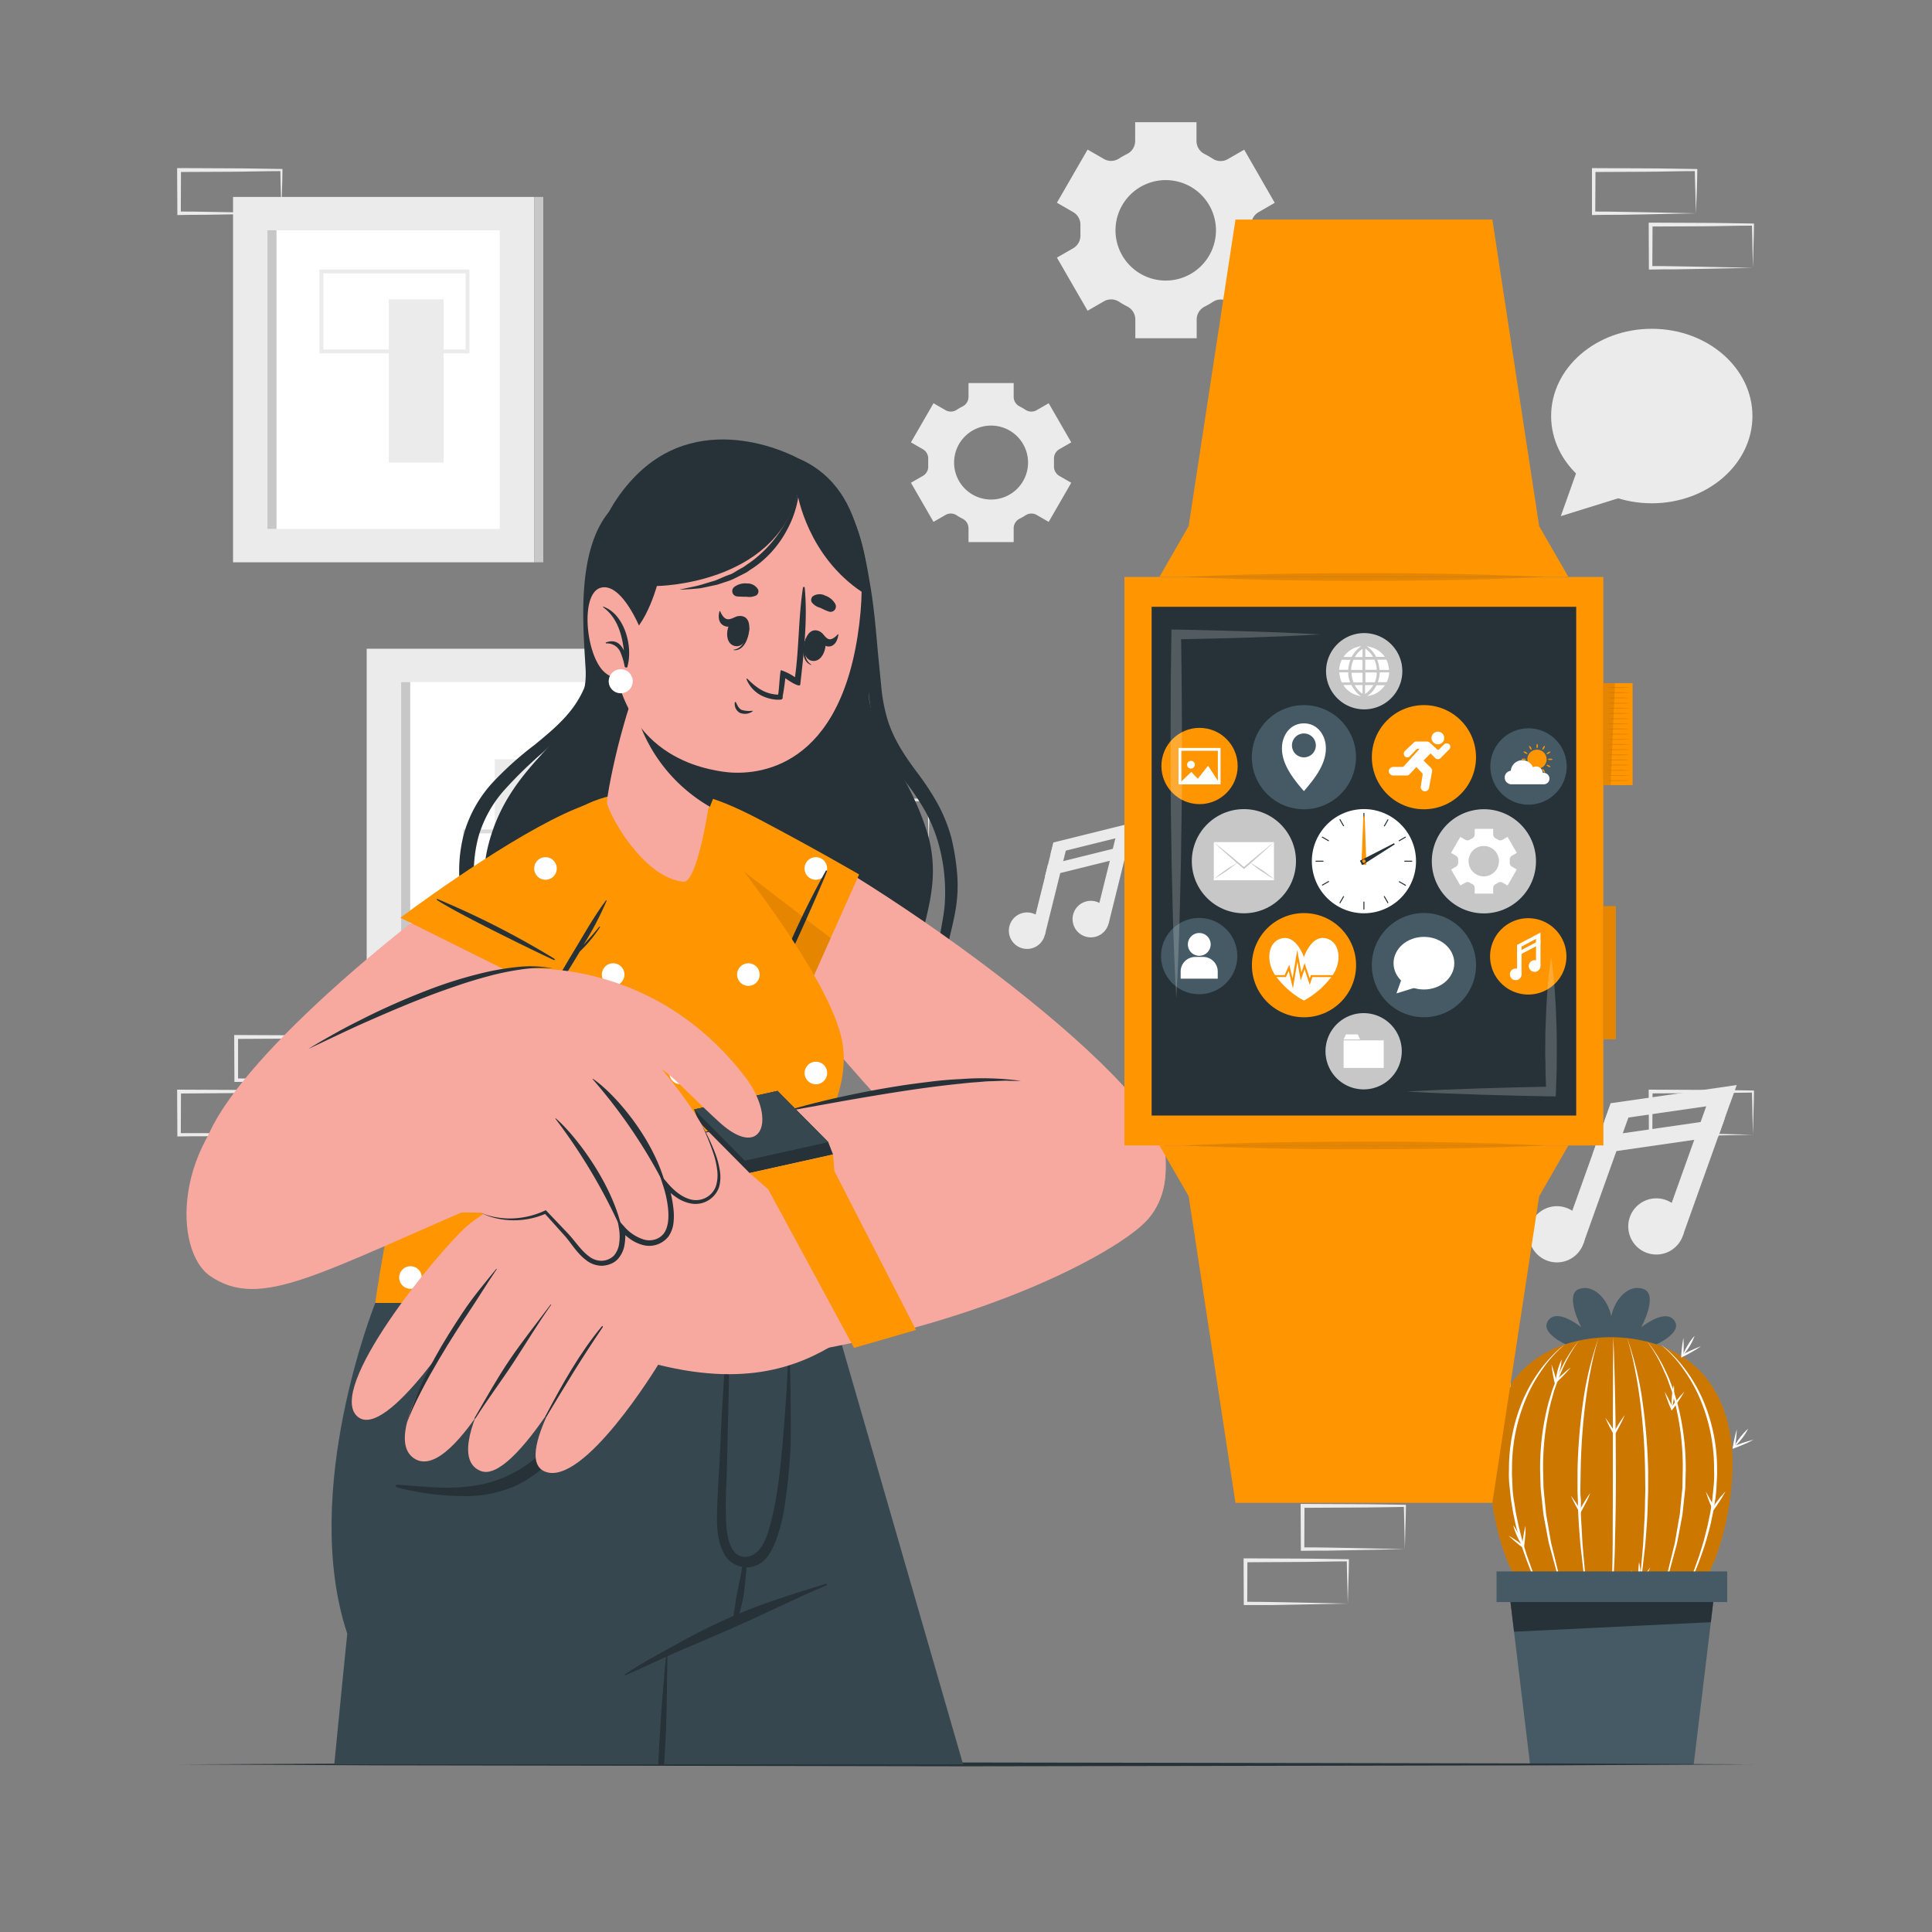 <svg xmlns="http://www.w3.org/2000/svg" viewBox="0 0 500 500"><rect x="0" y="0" width="500" height="500" fill="#808080" stroke="none"/><g id="freepik--background-complete--inject-2"><path d="M87.59,279.56l-13.12.27-6.66.12c-2.23,0-4.47,0-6.7.05h-.44v-.44l-.06-11.19v-.51h.5l13.24.06c4.42,0,8.83.11,13.24.16h.28v.27c0,1.89-.09,3.78-.13,5.65Zm0,0-.14-5.66c0-1.86-.11-3.7-.13-5.53l.27.27c-4.41.05-8.82.16-13.24.16l-13.24.07.5-.5,0,11.19-.45-.45c2.18,0,4.36,0,6.55.05l6.58.12Z" style="fill:#ebebeb"></path><path d="M72.82,293.67l-13.12.27-6.66.12c-2.23,0-4.47,0-6.7.05H45.9v-.44l-.06-11.19V282h.5l13.24.06c4.41,0,8.83.11,13.24.16h.28v.27c0,1.89-.08,3.78-.13,5.65Zm0,0L72.68,288c-.05-1.86-.11-3.7-.13-5.53l.27.27c-4.41.05-8.83.16-13.24.16L46.34,283l.5-.49-.05,11.19-.45-.45c2.18,0,4.36,0,6.55,0l6.58.12Z" style="fill:#ebebeb"></path><path d="M363.58,400.91l-13.12.27-6.66.12c-2.23,0-4.47,0-6.7.05h-.44v-.44l-.06-11.19v-.51h.5l13.24.06c4.42,0,8.83.11,13.24.16h.28v.27c0,1.89-.09,3.78-.14,5.65Zm0,0-.14-5.66c0-1.86-.11-3.7-.13-5.53l.27.27c-4.41.05-8.82.16-13.24.16l-13.24.07.5-.5-.05,11.19-.45-.45c2.18,0,4.36,0,6.55.05l6.58.12Z" style="fill:#ebebeb"></path><path d="M348.81,415l-13.12.27-6.67.12c-2.22,0-4.46,0-6.69,0h-.44V415l-.05-11.19v-.51h.5l13.24.06c4.41,0,8.83.11,13.24.16h.28v.27c0,1.89-.08,3.78-.13,5.65Zm0,0-.14-5.66c-.05-1.86-.11-3.7-.13-5.53l.27.27c-4.41,0-8.83.16-13.24.16l-13.24.07.5-.5L322.78,415l-.45-.45c2.18,0,4.36,0,6.55.05l6.57.12Z" style="fill:#ebebeb"></path><path d="M453.66,293.67l-13.13.27-6.66.12c-2.22,0-4.46,0-6.69.05h-.45v-.44l-.05-11.19V282h.5l13.24.06c4.41,0,8.83.11,13.24.16h.27v.27c0,1.89-.08,3.78-.13,5.65Zm0,0-.14-5.66c0-1.86-.12-3.7-.13-5.53l.27.27c-4.41.05-8.83.16-13.24.16l-13.24.06.5-.49-.06,11.19-.44-.45c2.18,0,4.36,0,6.54,0l6.58.12Z" style="fill:#ebebeb"></path><path d="M438.89,55.2l-13.13.28-6.66.11c-2.22,0-4.46,0-6.69.06H412V55.2l0-11.19v-.5h.51l13.24.06c4.41,0,8.82.12,13.24.17h.27V44c0,1.9-.09,3.79-.13,5.65Zm0,0-.14-5.65c-.05-1.87-.12-3.71-.14-5.54l.28.27c-4.42,0-8.83.16-13.24.17l-13.24.06.5-.5-.06,11.19-.44-.45c2.18,0,4.35,0,6.54.06l6.58.11Z" style="fill:#ebebeb"></path><path d="M453.66,69.31l-13.13.28-6.66.11c-2.22,0-4.46,0-6.69.06h-.45v-.45l-.05-11.19v-.5h.5l13.24.06c4.41,0,8.83.12,13.24.17h.27v.27c0,1.9-.08,3.79-.13,5.65Zm0,0-.14-5.65c0-1.87-.12-3.71-.13-5.54l.27.27c-4.41,0-8.83.16-13.24.17l-13.24.06.5-.5-.06,11.19-.44-.45c2.18,0,4.36,0,6.54.06l6.58.11Z" style="fill:#ebebeb"></path><path d="M72.82,55.2l-13.12.28L53,55.59c-2.23,0-4.47,0-6.7.06H45.9V55.2L45.84,44v-.5h.5l13.24.06c4.41,0,8.83.12,13.24.17h.28V44c0,1.9-.08,3.79-.13,5.65Zm0,0-.14-5.65c-.05-1.87-.11-3.71-.13-5.54l.27.27c-4.41,0-8.83.16-13.24.17l-13.24.06.5-.5L46.79,55.2l-.45-.45c2.18,0,4.36,0,6.55.06l6.58.11Z" style="fill:#ebebeb"></path><path d="M240.33,218.26l-13.12.27-6.66.12c-2.23,0-4.47,0-6.7,0h-.44v-.44l-.05-11.19v-.51h.5l13.24.06c4.41,0,8.83.11,13.24.16h.28v.27c0,1.89-.08,3.78-.13,5.65Zm0,0-.14-5.66c-.05-1.86-.11-3.7-.13-5.53l.27.27c-4.41,0-8.83.16-13.24.16l-13.24.07.5-.5,0,11.19-.45-.45c2.18,0,4.36,0,6.55.06L227,218Z" style="fill:#ebebeb"></path><rect x="60.31" y="50.97" width="77.94" height="94.55" style="fill:#ebebeb"></rect><rect x="69.21" y="59.6" width="60.13" height="77.29" style="fill:#fff"></rect><rect x="69.21" y="59.6" width="2.35" height="77.29" style="fill:#c7c7c7"></rect><rect x="138.25" y="50.97" width="2.35" height="94.55" style="fill:#c7c7c7"></rect><rect x="100.62" y="77.47" width="14.18" height="42.24" transform="translate(215.42 197.18) rotate(180)" style="fill:#ebebeb"></rect><path d="M121.49,91.45H82.68V69.75h38.81Zm-37.81-1h36.81V70.75H83.68Z" style="fill:#ebebeb"></path><rect x="129.5" y="283.97" width="77.94" height="94.55" style="fill:#ebebeb"></rect><rect x="138.4" y="292.59" width="60.13" height="77.29" style="fill:#fff"></rect><rect x="138.4" y="292.59" width="2.35" height="77.29" style="fill:#c7c7c7"></rect><rect x="207.44" y="283.97" width="2.35" height="94.55" style="fill:#c7c7c7"></rect><rect x="158.55" y="310.47" width="14.18" height="42.24" style="fill:#ebebeb"></rect><path d="M190.67,324.45h-38.8v-21.7h38.8Zm-37.8-1h36.8v-19.7h-36.8Z" style="fill:#ebebeb"></path><rect x="94.9" y="167.89" width="77.94" height="94.55" style="fill:#ebebeb"></rect><rect x="103.81" y="176.52" width="60.13" height="77.29" style="fill:#fff"></rect><rect x="103.81" y="176.52" width="2.35" height="77.29" style="fill:#c7c7c7"></rect><rect x="172.85" y="167.89" width="2.35" height="94.55" style="fill:#c7c7c7"></rect><rect x="128.05" y="196.5" width="12.15" height="30.71" style="fill:#ebebeb"></rect><path d="M153.49,236.84H119.86V214.67h33.63Zm-32.63-1h31.63V215.67H120.86Z" style="fill:#dbdbdb"></path><path d="M325.69,64.27a3.8,3.8,0,0,1-1.85-3.5q0-.59,0-1.17c0-.4,0-.79,0-1.18a3.75,3.75,0,0,1,1.84-3.49l4.22-2.44L322,38.74l-4.22,2.43a3.75,3.75,0,0,1-4-.14,21.8,21.8,0,0,0-2.05-1.18,3.77,3.77,0,0,1-2.08-3.35V31.63H293.78V36.5a3.78,3.78,0,0,1-2.09,3.35A23.15,23.15,0,0,0,289.64,41a3.73,3.73,0,0,1-3.95.14l-4.22-2.43-7.94,13.75,4.24,2.45a3.78,3.78,0,0,1,1.84,3.49q0,.59,0,1.17t0,1.17a3.8,3.8,0,0,1-1.85,3.5l-4.23,2.43,7.94,13.75,4.2-2.43a3.79,3.79,0,0,1,4,.14,22,22,0,0,0,2.06,1.18,3.78,3.78,0,0,1,2.09,3.36v4.86h15.88V82.7a3.76,3.76,0,0,1,2.09-3.36,23.15,23.15,0,0,0,2.05-1.18,3.77,3.77,0,0,1,4-.14L322,80.45,329.9,66.7Zm-24,8.34a13,13,0,1,1,13-13A13,13,0,0,1,301.72,72.61Z" style="fill:#ebebeb"></path><path d="M274.13,123.15a2.8,2.8,0,0,1-1.36-2.58c0-.29,0-.57,0-.86s0-.58,0-.87a2.8,2.8,0,0,1,1.36-2.57l3.11-1.79-5.84-10.12-3.11,1.79a2.75,2.75,0,0,1-2.91-.1,15.13,15.13,0,0,0-1.51-.87,2.78,2.78,0,0,1-1.53-2.47V99.13H250.65v3.58a2.78,2.78,0,0,1-1.53,2.47,15.13,15.13,0,0,0-1.51.87,2.75,2.75,0,0,1-2.91.1l-3.11-1.79-5.84,10.12,3.12,1.8a2.76,2.76,0,0,1,1.35,2.57c0,.29,0,.57,0,.86s0,.57,0,.86a2.76,2.76,0,0,1-1.36,2.58l-3.11,1.79,5.84,10.12,3.1-1.79a2.75,2.75,0,0,1,2.91.1,15.13,15.13,0,0,0,1.51.87,2.78,2.78,0,0,1,1.54,2.47v3.58h11.69v-3.58a2.78,2.78,0,0,1,1.53-2.47,14.23,14.23,0,0,0,1.52-.87,2.75,2.75,0,0,1,2.91-.1l3.1,1.79,5.84-10.12Zm-17.63,6.13a9.57,9.57,0,1,1,9.56-9.57A9.57,9.57,0,0,1,256.5,129.28Z" style="fill:#ebebeb"></path><ellipse cx="427.48" cy="107.67" rx="26.05" ry="22.58" style="fill:#ebebeb"></ellipse><polygon points="408.61 120.45 403.93 133.58 420.49 128.43 408.61 120.45" style="fill:#ebebeb"></polygon><path d="M409.78,321.88a7.27,7.27,0,1,1-4.4-9.29A7.26,7.26,0,0,1,409.78,321.88Z" style="fill:#ebebeb"></path><rect x="410.56" y="285.37" width="5.56" height="36.56" transform="translate(126.3 -121.39) rotate(19.67)" style="fill:#ebebeb"></rect><path d="M435.51,319.84a7.27,7.27,0,1,1-4.41-9.29A7.27,7.27,0,0,1,435.51,319.84Z" style="fill:#ebebeb"></path><rect x="436.29" y="283.34" width="5.56" height="36.56" transform="translate(127.12 -130.17) rotate(19.67)" style="fill:#ebebeb"></rect><polygon points="447.82 285.41 415.23 290.11 416.88 285.51 449.46 280.81 447.82 285.41" style="fill:#ebebeb"></polygon><polygon points="444.72 294.08 412.13 298.79 413.78 294.18 446.36 289.48 444.72 294.08" style="fill:#ebebeb"></polygon><path d="M270.39,242a4.72,4.72,0,1,1-3.44-5.72A4.71,4.71,0,0,1,270.39,242Z" style="fill:#ebebeb"></path><rect x="269.71" y="218.12" width="3.61" height="23.76" transform="translate(63.42 -58.65) rotate(13.94)" style="fill:#ebebeb"></rect><path d="M286.9,239a4.73,4.73,0,1,1-3.45-5.73A4.74,4.74,0,0,1,286.9,239Z" style="fill:#ebebeb"></path><rect x="286.21" y="215.13" width="3.61" height="23.76" transform="translate(63.19 -62.71) rotate(13.94)" style="fill:#ebebeb"></rect><polygon points="292.63 215.97 271.86 221.12 272.63 218.03 293.39 212.88 292.63 215.97" style="fill:#ebebeb"></polygon><polygon points="291.18 221.78 270.42 226.93 271.19 223.84 291.95 218.69 291.18 221.78" style="fill:#ebebeb"></polygon></g><g id="freepik--Plant--inject-2"><path d="M417,351.08c-6.17,0-18.66-4.85-16.56-8.93s8.53,1.16,8.8,1.32c-.18-.3-4.35-8.44-.64-9.85s7.47,2.51,8.4,7c.93-4.51,4.59-8.47,8.39-7s-.45,9.55-.64,9.85c.27-.16,6.74-5.31,8.8-1.32S423.12,351.08,417,351.08Z" style="fill:#455a64"></path><path d="M448.1,384.36a76.06,76.06,0,0,1-1.56,10.12c-1.47,6.63-3.88,13.06-7.33,17.36a61.32,61.32,0,0,1-44.66,0c-7.36-9.19-10-28.1-8.94-37.83,1.9-17.57,12.39-24.29,21.51-26.69h0a38.69,38.69,0,0,1,9.76-1.24c8.93,0,28.6,3.22,31.27,27.94A54.32,54.32,0,0,1,448.1,384.36Z" style="fill:#FF9500"></path><path d="M448.1,384.36a76.06,76.06,0,0,1-1.56,10.12c-1.47,6.63-3.88,13.06-7.33,17.36a61.32,61.32,0,0,1-44.66,0c-7.36-9.19-10-28.1-8.94-37.83,1.9-17.57,12.39-24.29,21.51-26.69h0a38.69,38.69,0,0,1,9.76-1.24c8.93,0,28.6,3.22,31.27,27.94A54.32,54.32,0,0,1,448.1,384.36Z" style="opacity:0.2"></path><path d="M417.53,346.07c.25,5.83.39,11.66.5,17.5s.14,11.67.16,17.51-.06,11.67-.23,17.51a143.46,143.46,0,0,1-1.22,17.46l.23-2.17.12-2.19c.09-1.45.09-2.91.14-4.37.07-2.91.12-5.83.13-8.74,0-5.84.07-11.67.05-17.5l0-17.51C417.44,357.74,417.45,351.9,417.53,346.07Z" style="fill:#fff"></path><path d="M413.74,346.18a70.9,70.9,0,0,0-2.09,8.48c-.58,2.85-1,5.73-1.37,8.61a163.14,163.14,0,0,0-1.2,17.39L409,385c0,1.46.05,2.91.08,4.36,0,2.91.26,5.81.39,8.72.06,1.45.2,2.9.33,4.35l.39,4.35,1,8.68c-.48-2.87-.95-5.75-1.38-8.63l-.49-4.35c-.17-1.45-.35-2.9-.44-4.35-.24-2.91-.45-5.83-.51-8.75,0-1.45-.13-2.91-.11-4.37v-4.38a149.94,149.94,0,0,1,1.39-17.46A85.49,85.49,0,0,1,413.74,346.18Z" style="fill:#fff"></path><path d="M408.68,346.91a36.46,36.46,0,0,0-4.43,7.71c-.29.68-.61,1.35-.87,2l-.75,2.09-.37,1.05c-.11.36-.2.71-.3,1.07l-.6,2.14a69.08,69.08,0,0,0-2,17.6l.1,4.45.43,4.42.22,2.22c.1.73.25,1.46.37,2.19l.76,4.39a20.09,20.09,0,0,0,.46,2.18l.53,2.16,1.06,4.33,2.63,8.53c-1-2.79-2-5.6-3-8.42l-1.17-4.32-.59-2.16c-.19-.72-.4-1.44-.52-2.18l-.83-4.4c-.13-.73-.28-1.47-.39-2.21l-.24-2.22-.47-4.47-.13-4.48a66.48,66.48,0,0,1,2.22-17.76l.65-2.15c.11-.36.21-.72.33-1.07l.4-1.05.81-2.1c.29-.69.62-1.36.93-2A34.48,34.48,0,0,1,408.68,346.91Z" style="fill:#fff"></path><path d="M405,347.92a32.88,32.88,0,0,0-6,6.7,39.79,39.79,0,0,0-4.3,7.9,46,46,0,0,0-3.39,17.57c-.06,1.5.06,3,.11,4.51s.24,3,.51,4.48l.34,2.23.45,2.21c.15.74.3,1.47.5,2.2l.55,2.19c.39,1.46.86,2.89,1.29,4.34l1.51,4.26,1.69,4.21,1.84,4.15a89.34,89.34,0,0,1-6.91-16.79c-.39-1.47-.86-2.92-1.13-4.42l-.48-2.23-.36-2.25c-.28-1.49-.37-3-.55-4.53s-.2-3-.15-4.56a45.68,45.68,0,0,1,3.62-17.8,39.66,39.66,0,0,1,4.55-7.89,36.39,36.39,0,0,1,2.95-3.48A24.83,24.83,0,0,1,405,347.92Z" style="fill:#fff"></path><path d="M421.09,346.23a85.23,85.23,0,0,1,4.06,17,152.15,152.15,0,0,1,1.39,17.46v4.38c0,1.46-.08,2.92-.11,4.38-.06,2.92-.28,5.83-.51,8.74-.09,1.45-.28,2.9-.44,4.35l-.5,4.35c-.42,2.88-.89,5.76-1.37,8.64l1-8.69.38-4.35c.13-1.45.28-2.89.33-4.35.14-2.91.38-5.81.4-8.72,0-1.45.1-2.9.08-4.36l-.05-4.36a165.8,165.8,0,0,0-1.2-17.39c-.37-2.88-.79-5.76-1.37-8.61A74.25,74.25,0,0,0,421.09,346.23Z" style="fill:#fff"></path><path d="M426.15,347a34.27,34.27,0,0,1,4.77,7.55c.31.67.65,1.34.94,2l.8,2.09.4,1.05c.12.35.22.71.33,1.07l.66,2.15a66.88,66.88,0,0,1,2.22,17.76l-.13,4.49-.47,4.46-.24,2.23c-.11.73-.27,1.47-.4,2.2l-.83,4.41a20.73,20.73,0,0,1-.52,2.17l-.58,2.16-1.17,4.32c-1,2.82-2,5.63-3,8.43l2.64-8.54,1.05-4.33.53-2.16a20.13,20.13,0,0,0,.47-2.18l.75-4.39c.12-.73.27-1.46.38-2.19l.21-2.21.44-4.43.09-4.45a68.3,68.3,0,0,0-2-17.6l-.59-2.14c-.1-.35-.19-.71-.3-1.07l-.38-1-.74-2.1c-.27-.69-.59-1.36-.88-2A36,36,0,0,0,426.15,347Z" style="fill:#fff"></path><path d="M429.87,348a24.83,24.83,0,0,1,3.4,3,34.89,34.89,0,0,1,2.94,3.48,39.17,39.17,0,0,1,4.55,7.89,45.32,45.32,0,0,1,3.62,17.8c.05,1.52-.08,3-.15,4.56s-.26,3-.54,4.53l-.37,2.25-.47,2.23c-.28,1.5-.75,2.95-1.13,4.42a89.74,89.74,0,0,1-6.91,16.79l1.84-4.15,1.68-4.21,1.52-4.26c.42-1.45.9-2.88,1.28-4.34l.55-2.19c.2-.73.36-1.46.5-2.2l.46-2.21.34-2.23c.26-1.48.34-3,.5-4.48s.17-3,.12-4.51a46.12,46.12,0,0,0-3.39-17.56,39.63,39.63,0,0,0-4.31-7.91A32.83,32.83,0,0,0,429.87,348Z" style="fill:#fff"></path><path d="M415.45,366.92a39.74,39.74,0,0,1,2.57,3.9h-.47c.44-.79.91-1.56,1.39-2.33.24-.38.48-.76.74-1.13s.51-.75.79-1.11c-.17.43-.36.84-.55,1.25s-.39.81-.6,1.21c-.41.81-.84,1.6-1.3,2.38l-.23.41-.23-.41A38.78,38.78,0,0,1,415.45,366.92Z" style="fill:#fff"></path><path d="M417.59,364.9a16.5,16.5,0,0,1,.2,6.05,17.08,17.08,0,0,1-.2-6.05Z" style="fill:#fff"></path><path d="M435.66,346.25a38.3,38.3,0,0,1,0,4.67l-.4-.26q1.2-.63,2.43-1.2l1.24-.55c.42-.16.83-.34,1.26-.49-.37.26-.75.5-1.13.75l-1.17.69c-.78.45-1.57.88-2.38,1.28l-.42.22,0-.47A40.34,40.34,0,0,1,435.66,346.25Z" style="fill:#fff"></path><path d="M438.56,345.72a14.64,14.64,0,0,1-1.32,2.73,15.28,15.28,0,0,1-1.8,2.45,14.36,14.36,0,0,1,1.33-2.73A14.64,14.64,0,0,1,438.56,345.72Z" style="fill:#fff"></path><path d="M430.82,360.21a37.91,37.91,0,0,1,2.11,4.17l-.46-.05c.53-.74,1.07-1.45,1.64-2.16.28-.35.57-.69.86-1s.6-.68.92-1c-.21.4-.46.78-.69,1.17s-.48.76-.73,1.14c-.5.75-1,1.48-1.57,2.21l-.28.37-.18-.43A38.87,38.87,0,0,1,430.82,360.21Z" style="fill:#fff"></path><path d="M433.19,358.45a17.09,17.09,0,0,1-.5,6,14.73,14.73,0,0,1,0-3A15.47,15.47,0,0,1,433.19,358.45Z" style="fill:#fff"></path><path d="M422.05,406.33a39.7,39.7,0,0,1,2.58,3.89h-.47c.44-.78.9-1.56,1.38-2.32.24-.38.49-.76.74-1.14s.52-.74.8-1.1c-.17.42-.37.83-.55,1.25s-.4.81-.6,1.21c-.41.8-.85,1.59-1.3,2.37l-.24.41-.23-.41A39.58,39.58,0,0,1,422.05,406.33Z" style="fill:#fff"></path><path d="M424.2,404.31a14.75,14.75,0,0,1,.37,3,14.15,14.15,0,0,1-.18,3,16.79,16.79,0,0,1-.19-6.05Z" style="fill:#fff"></path><path d="M401.52,353.13a41,41,0,0,1,1.34,4.47l-.45-.13c.65-.63,1.31-1.24,2-1.83.34-.29.69-.59,1-.87s.71-.57,1.08-.83c-.28.36-.59.69-.89,1l-.92,1c-.63.64-1.27,1.28-1.93,1.89l-.35.32-.1-.45A39.51,39.51,0,0,1,401.52,353.13Z" style="fill:#fff"></path><path d="M404.15,351.82a15,15,0,0,1-.51,3,14.79,14.79,0,0,1-1.05,2.85,17.1,17.1,0,0,1,1.56-5.84Z" style="fill:#fff"></path><path d="M449.48,369.94a40,40,0,0,1-.49,4.65l-.36-.3c.84-.33,1.68-.63,2.54-.92l1.29-.4c.44-.12.87-.25,1.32-.35-.4.22-.81.41-1.22.62s-.82.37-1.23.55c-.83.36-1.67.69-2.51,1l-.45.17.08-.46A40,40,0,0,1,449.48,369.94Z" style="fill:#fff"></path><path d="M452.42,369.75a14.44,14.44,0,0,1-1.63,2.56,14.08,14.08,0,0,1-2.07,2.23,16.79,16.79,0,0,1,3.7-4.79Z" style="fill:#fff"></path><path d="M406.56,387.11a40.42,40.42,0,0,1,2.62,3.87h-.47q.65-1.19,1.35-2.34c.24-.38.48-.76.73-1.14s.51-.75.78-1.11c-.16.42-.35.83-.53,1.25s-.38.82-.59,1.22c-.4.81-.82,1.6-1.27,2.39l-.23.41-.24-.41A38.6,38.6,0,0,1,406.56,387.11Z" style="fill:#fff"></path><path d="M408.68,385.07a16.78,16.78,0,0,1,.27,6.05,14.16,14.16,0,0,1-.41-3A14.72,14.72,0,0,1,408.68,385.07Z" style="fill:#fff"></path><path d="M390.43,397.43a39.25,39.25,0,0,1,3.88,2.61l-.43.18c.1-.9.23-1.79.38-2.68.07-.44.15-.89.24-1.33s.19-.89.31-1.32c0,.45,0,.9,0,1.36s-.05.9-.09,1.35c-.07.9-.17,1.79-.29,2.69l-.06.46-.37-.28A39.29,39.29,0,0,1,390.43,397.43Z" style="fill:#fff"></path><path d="M391.64,394.74a15.71,15.71,0,0,1,1.5,2.64,15,15,0,0,1,1,2.87,15,15,0,0,1-1.5-2.64A14.77,14.77,0,0,1,391.64,394.74Z" style="fill:#fff"></path><path d="M386.43,356.46a40.74,40.74,0,0,1,4.3,1.82l-.39.26c-.07-.9-.11-1.8-.13-2.7,0-.45,0-.9,0-1.35s0-.91.05-1.36c.1.44.16.89.23,1.34s.12.89.17,1.34c.1.9.18,1.8.23,2.7l0,.47-.42-.21A38.86,38.86,0,0,1,386.43,356.46Z" style="fill:#fff"></path><path d="M387.11,353.59a17,17,0,0,1,3.5,4.94,15.41,15.41,0,0,1-2-2.31A14.88,14.88,0,0,1,387.11,353.59Z" style="fill:#fff"></path><path d="M441.47,386.07a39.78,39.78,0,0,1,2.2,4.12l-.47,0c.52-.74,1.05-1.47,1.6-2.19.27-.35.55-.71.84-1s.58-.7.9-1c-.21.41-.44.79-.67,1.19s-.46.77-.71,1.15c-.48.76-1,1.51-1.51,2.24l-.28.39-.19-.43A38.88,38.88,0,0,1,441.47,386.07Z" style="fill:#fff"></path><path d="M443.8,384.26a15.48,15.48,0,0,1,.09,3,14.84,14.84,0,0,1-.47,3,17.12,17.12,0,0,1,.38-6.05Z" style="fill:#fff"></path><polygon points="390.63 412.28 443.67 412.28 438.33 456.62 395.98 456.62 390.63 412.28" style="fill:#455a64"></polygon><polygon points="390.63 412.28 391.84 422.28 442.76 419.83 443.67 412.28 390.63 412.28" style="fill:#263238"></polygon><rect x="387.3" y="406.68" width="59.7" height="7.93" style="fill:#455a64"></rect></g><g id="freepik--Table--inject-2"><polygon points="46.47 456.62 97.35 456.38 148.23 456.29 250 456.13 351.77 456.29 402.65 456.38 453.53 456.62 402.65 456.87 351.77 456.96 250 457.12 148.23 456.95 97.35 456.87 46.47 456.62" style="fill:#263238"></polygon></g><g id="freepik--Character--inject-2"><path d="M129.42,337.19s22.09,85.6,30.83,119.43h89c-10-34.68-34.52-119.43-34.52-119.43Z" style="fill:#37474f"></path><path d="M89.87,422.79s-2,19.65-3.36,33.83h84.87c.52-12.21,1.2-27.75,1.23-27.76l.1-.05,3.72-1.84,13.38-6.56.56-.27c3.85-1.88,6.79-3.32,6.8-3.34s.14-.62.33-1.64c.48-2.44,1.44-7.47,2.64-13.83,1.49-7.87,3.36-17.8,5.16-27.46,3.39-18.09,6.55-35.27,6.63-36.39,0-.15,0-.24,0-.29v0l-114.8,0S77.56,385.76,89.87,422.79Z" style="fill:#37474f"></path><path d="M161.67,433.37c3.92-2.68,8.14-4.93,12.29-7.24s8.54-4.63,13-6.66c8.62-4,17.72-6.81,26.79-9.59.23-.07.38.3.15.39-8.73,3.71-17.2,8-25.89,11.75-4.37,1.91-8.77,3.75-13.15,5.65s-8.64,4.05-13,5.87C161.65,433.58,161.57,433.44,161.67,433.37Z" style="fill:#263238"></path><path d="M185.57,391.19c.11-4.22.41-8.44.63-12.66.5-10,.89-20,1.83-29.93a.31.31,0,0,1,.62,0c.13,7.71-.17,15.44-.33,23.15-.08,3.85-.19,7.71-.3,11.57a110.1,110.1,0,0,0-.08,11.05c.21,2.78.83,8.18,4.51,8.52,3.46.31,5.36-3.38,6.23-6.08,2.19-6.86,3-14.27,3.68-21.41.43-4.23,1.77-21.43,1.53-25.7,0-.28.42-.27.44,0,.24,4.35.48,21.85.2,26.19-.28,4.16-.63,8.34-1.27,12.47a44.51,44.51,0,0,1-2.71,11c-1.28,2.92-2.8,5.51-6.13,6.15a6.57,6.57,0,0,1-1.23.12c0,.9-.16,1.8-.23,2.68-.1,1.4-.27,2.79-.46,4.18a31.12,31.12,0,0,1-.87,4,14.72,14.72,0,0,1-1.44,3.86.22.22,0,0,1-.4-.11,18.94,18.94,0,0,1,.34-4c.19-1.36.38-2.73.66-4.07s.53-2.65.81-4c.18-.88.31-1.79.47-2.69a6.53,6.53,0,0,1-4.9-3.81C185.61,398.56,185.48,394.72,185.57,391.19Z" style="fill:#263238"></path><path d="M102.76,384.23c6.13.42,12.18,1.2,18.33.48a32.21,32.21,0,0,0,16-6.17c10.11-7.74,14.54-20.39,17.28-32.26a.22.22,0,0,1,.43.06c-1.14,10.29-3.39,20.94-10.13,29.23a32.55,32.55,0,0,1-10.75,8.74,32,32,0,0,1-14.21,2.88,69.26,69.26,0,0,1-17-2.27A.35.35,0,0,1,102.76,384.23Z" style="fill:#263238"></path><path d="M170.35,456.62h1.53c.25-4.07.46-8.16.59-12.24.09-2.71.11-5.43.14-8.13,0-2.48.14-5,.1-7.44v-.21c0-.17,0-.33,0-.48a.14.14,0,0,0-.28,0c0,.23,0,.45-.07.67-.34,2.85-.51,5.74-.77,8.6-.48,5.45-.8,10.91-1.09,16.38C170.44,454.71,170.4,455.67,170.35,456.62Z" style="fill:#263238"></path><path d="M246.81,269.16l-16.16.81c-3.24-5.55-7.13-15.41-5.94-29.55.22-2.34-5,11.21-2.26,30-17.06.86-40.27,2-60.54,2.83-.6-7.91-1.52-15.22-1.52-15.22a87.64,87.64,0,0,1-2.89,15.41c-2.77.14-5.49.21-8.1.31.27-12.31-2.38-33.67-2.38-33.67a108.52,108.52,0,0,1-9.14,34.07c-12.88.39-21.36.4-20.83-.22,18.89-22.85,4.29-35.34,9.31-55.16,6-23.75,26.26-28,25.19-45.71-.84-14.4-3.32-40.48,14.74-46.55,0,0,14.37-16.6,37.85-8.29,29.05,10.26,18.84,55,21,64,3.13,12.84,9.4,17.23,14.37,31.83,5.08,14.77-1.45,24.84-1.95,35S250,269.05,246.81,269.16Z" style="fill:#263238"></path><path d="M116.39,270.73A50.48,50.48,0,0,0,122.31,258c1.36-4.43.6-8.91-.41-13.53a142.08,142.08,0,0,1-2.74-14.17,37.49,37.49,0,0,1,1-14.87,32.85,32.85,0,0,1,7.42-13,86.73,86.73,0,0,1,10.81-9.69c3.65-3,7.29-6,10-9.74a25.84,25.84,0,0,0,4.83-13,24.29,24.29,0,0,1-3.37,14c-2.51,4.26-6.07,7.72-9.59,10.94a107.27,107.27,0,0,0-10,9.82,31.37,31.37,0,0,0-6.43,11.75,37,37,0,0,0-1,13.46c.38,4.6,1.36,9.21,2.11,14a49,49,0,0,1,.66,7.33,21,21,0,0,1-1.44,7.36A41,41,0,0,1,116.39,270.73Z" style="fill:#263238"></path><path d="M220.84,134.29c2.38,5.4,3.37,11.3,4.36,17.08s1.49,11.68,2,17.51l.86,8.71a43.66,43.66,0,0,0,1.53,8.3c1.57,5.36,4.71,10,8.25,14.68a66.83,66.83,0,0,1,4.9,7.57,41.16,41.16,0,0,1,3.43,8.52,61.25,61.25,0,0,1,1.5,9,37.55,37.55,0,0,1-.26,9.11c-.45,3-1.22,5.88-1.85,8.68a44.63,44.63,0,0,0-1.13,8.49c-.28,5.62,2.83,11.13,7.46,14.68a18.25,18.25,0,0,1-9.28-14.64,44.15,44.15,0,0,1,.52-9c.43-2.95,1.09-5.78,1.34-8.59a46.51,46.51,0,0,0-1.78-16.73,41.23,41.23,0,0,0-3.22-7.7,64.5,64.5,0,0,0-4.72-7.12,87.7,87.7,0,0,1-5-7.44,36.93,36.93,0,0,1-3.63-8.47,47.33,47.33,0,0,1-1.39-9c-.24-3-.37-5.88-.5-8.81-.28-5.85-.47-11.69-.91-17.51A85,85,0,0,0,220.84,134.29Z" style="fill:#263238"></path><path d="M180.57,228.66c7.7,10.42,63.86,78.57,76.14,83.84,10.79,4.63,47.38,16.94,44.89-13.84-1.62-20-79.23-75.77-111.86-88.66C174.76,204.07,164.39,206.81,180.57,228.66Z" style="fill: rgb(247, 169, 160);"></path><path d="M222.34,226.31l-17.58,39.32s-19.63-23.89-28.65-41.28S170.64,198.48,196.4,212C211.35,219.88,222.34,226.31,222.34,226.31Z" style="fill:#FF9500"></path><path d="M179.07,224.76a2.89,2.89,0,0,1-1.4,2.47c-.54-1-1.06-1.94-1.55-2.88-.41-.78-.78-1.53-1.13-2.28a2.94,2.94,0,0,1,4.08,2.69Zm32.06-2.92a2.92,2.92,0,1,0,2.92,2.91A2.91,2.91,0,0,0,211.13,221.84ZM193.64,249.3a2.89,2.89,0,0,0-1.24.28q1.75,2.41,3.41,4.58a2.91,2.91,0,0,0-2.17-4.86Z" style="fill:#fff"></path><path d="M199.52,256.28a221,221,0,0,1,14.2-30.92.17.17,0,0,1,.31.13c-1,2.7-11.26,26.19-14.29,30.91C199.66,256.52,199.47,256.41,199.52,256.28Z" style="fill:#263238"></path><path d="M215,242.79l-10.22,22.84s-19.62-23.9-28.63-41.28c-3.26-6.28-4.88-11.39-4.4-14.73Z" style="fill:#050400;opacity:0.1"></path><path d="M193,294.24a90.06,90.06,0,0,0-15.65,3.3c-2.55.82-5,1.78-7.55,2.81-1.24.52-2.49,1-3.75,1.43a14.29,14.29,0,0,1-4,1c-.12,0-.12.23,0,.23a24.06,24.06,0,0,0,3.89-.13,22.65,22.65,0,0,0,3.7-.89c2.6-.8,5.15-1.76,7.74-2.59,5.21-1.69,10.42-3.38,15.72-4.6C193.34,294.71,193.28,294.2,193,294.24Z" style="fill:#263238"></path><path d="M206.12,299.79a95.63,95.63,0,0,0-13.1-.63c-2.19.06-4.36.27-6.54.54-1,.14-2.07.29-3.11.47s-2.26.56-3.4.73c-.12,0-.12.24,0,.23,1.08-.12,2.18,0,3.26-.07l3.27-.14c2.18-.09,4.36-.14,6.54-.26,4.36-.22,8.71-.39,13.08-.44C206.37,300.22,206.35,299.81,206.12,299.79Z" style="fill:#263238"></path><path d="M208,299.81l7.47,37.82-118.36-.44s12.09-89.63,43.1-120.69c15.51-15.54,32.91-13.62,43.58-1.9,2.69,3,31.39,38.2,34.24,55.29C220.54,285,208,299.81,208,299.81Z" style="fill:#FF9500"></path><path d="M144.09,224.75a2.92,2.92,0,1,1-2.92-2.91A2.92,2.92,0,0,1,144.09,224.75Zm32.06-2.91a2.92,2.92,0,1,0,2.92,2.91A2.91,2.91,0,0,0,176.15,221.84Zm-35,52.93a2.92,2.92,0,1,0,2.92,2.91A2.91,2.91,0,0,0,141.17,274.77Zm35,0a2.92,2.92,0,1,0,2.92,2.91A2.91,2.91,0,0,0,176.15,274.77Zm35,0a2.92,2.92,0,1,0,2.92,2.91A2.91,2.91,0,0,0,211.13,274.77ZM123.68,249.3a2.92,2.92,0,1,0,2.92,2.91A2.91,2.91,0,0,0,123.68,249.3Zm35,0a2.92,2.92,0,1,0,2.92,2.91A2.91,2.91,0,0,0,158.66,249.3Zm35,0a2.92,2.92,0,1,0,2.92,2.91A2.91,2.91,0,0,0,193.64,249.3Zm-87.45,78.4a2.92,2.92,0,1,0,2.92,2.91A2.91,2.91,0,0,0,106.19,327.7Zm35,0a2.92,2.92,0,1,0,2.92,2.91A2.91,2.91,0,0,0,141.17,327.7Zm35,0a2.92,2.92,0,1,0,2.92,2.91A2.91,2.91,0,0,0,176.15,327.7Zm35,0a2.92,2.92,0,1,0,2.92,2.91A2.91,2.91,0,0,0,211.13,327.7Zm-87.45-25.47a2.92,2.92,0,1,0,2.92,2.92A2.91,2.91,0,0,0,123.68,302.23Zm35,0a2.92,2.92,0,1,0,2.92,2.92A2.91,2.91,0,0,0,158.66,302.23Zm35,0a2.92,2.92,0,1,0,2.92,2.92A2.91,2.91,0,0,0,193.64,302.23Z" style="fill:#fff"></path><path d="M190.8,291.48a121.49,121.49,0,0,0-17.61,3.74c-2.85.87-5.65,1.87-8.44,2.93-1.39.53-2.79,1-4.2,1.49a19,19,0,0,1-4.53,1.07c-.14,0-.12.22,0,.22a32.26,32.26,0,0,0,4.39-.29,31,31,0,0,0,4.16-1c2.91-.86,5.77-1.85,8.67-2.74,5.84-1.79,11.68-3.58,17.64-4.95C191.17,291.91,191.08,291.44,190.8,291.48Z" style="fill:#263238"></path><path d="M205.81,296.09a131.37,131.37,0,0,0-14.85,0c-2.48.14-4.93.43-7.38.78-1.17.17-2.34.36-3.51.56s-2.54.62-3.82.82c-.13,0-.13.24,0,.22,1.22-.16,2.47-.12,3.7-.2l3.69-.27c2.47-.17,4.93-.32,7.4-.52,4.93-.39,9.85-.74,14.79-1C206.11,296.49,206.07,296.11,205.81,296.09Z" style="fill:#263238"></path><path d="M138.69,215.3C97.15,243.17,58.31,278.21,53,296.35c-7.38,25.13,6.92,30.87,14,31.95,19.22,3,71.18-68.47,87.62-96.51C170.54,204.57,147.81,209.18,138.69,215.3Z" style="fill: rgb(247, 169, 160);"></path><path d="M142.17,256.71l-38.55-19.2s24.68-18.62,42.43-26.91,26.08-4.4,11.48,20.78C149.06,246,142.17,256.71,142.17,256.71Z" style="fill:#FF9500"></path><path d="M144.09,224.75a2.92,2.92,0,1,1-2.92-2.91A2.92,2.92,0,0,1,144.09,224.75Z" style="fill:#fff"></path><path d="M113.18,232.66a222.37,222.37,0,0,1,30.3,15.47.17.17,0,0,1-.14.31c-2.65-1.13-25.7-12.34-30.29-15.57C112.93,232.79,113.06,232.61,113.18,232.66Z" style="fill:#263238"></path><path d="M155.09,239.84c-1,1.24-2.07,2.47-3.16,3.66-.32.35-.62.7-.93,1.05A84.14,84.14,0,0,0,157,233.09c0-.1-.1-.15-.16-.08-3.08,4.09-5.56,8.58-8.21,12.94-1.31,2.16-2.58,4.35-3.87,6.52-.64,1.09-2.2,3.73-2.35,3.83a9.76,9.76,0,0,1-3-1,.17.17,0,1,0-.15.31c.71.3,3.23,1.76,3.67,1.69s4.51-6.71,6-9.17l1.13-1.88c.8-.79,1.61-1.59,2.33-2.45a41,41,0,0,0,2.92-3.88C155.28,239.84,155.16,239.77,155.09,239.84Z" style="fill:#263238"></path><path d="M182.91,293.09c-7.19,2.14,8.84,59.37,19.76,57.72,53.05-8.06,88.11-27.64,94.66-35.54,8.59-10.36,2.85-26.16-4.65-30.78C281.81,277.79,242.3,275.4,182.91,293.09Z" style="fill: rgb(247, 169, 160);"></path><path d="M202.51,287.78c5-1.51,10.06-2.79,15.15-3.91s10.23-2.09,15.39-2.89c2.58-.41,5.17-.72,7.76-1.05s5.2-.55,7.82-.66a73.12,73.12,0,0,1,15.65.47c-1.31,0-2.61,0-3.91-.07l-3.89.15c-1.3,0-2.59.18-3.88.26s-2.59.22-3.88.36c-5.16.52-10.31,1.21-15.44,2S223,284.11,217.89,285Z" style="fill:#263238"></path><path d="M188.67,292s-21.09,3.87-36.2,8.62c-8.43,2.65-26.43,12-31.73,16.78-7.93,7.15-36.53,42.11-28.2,49.22,7.54,6.44,28.29-26.71,28.29-26.71s-23.9,31.6-13.39,37.69,29-34.49,29-34.49-23.82,33-12,37.59c8.94,3.44,27.73-32.37,27.73-32.37s-20.28,28.53-11.24,32.47c10,4.36,29.4-27.61,29.4-27.61,24.66,6.16,38.43-.49,48-6.78C220.57,344.86,188.67,292,188.67,292Z" style="fill: rgb(247, 169, 160);"></path><path d="M128.4,328.43c-2.94,3.61-6,7.24-8.56,11.1s-5.09,7.82-7.32,11.9c-5.5,10-7.37,17.16-7.21,16.73,3.87-10.12,13-24.09,15.62-28s5-7.83,7.62-11.69C128.61,328.42,128.47,328.34,128.4,328.43Z" style="fill:#263238"></path><path d="M142.51,337.6c-3.56,4.77-7.27,9.38-10.61,14.31s-6.06,9.86-9.05,15c-.23.4.06.39.31,0,3.18-5,6.51-9.38,9.76-14.35s6.3-10.05,9.71-14.87C142.68,337.6,142.56,337.53,142.51,337.6Z" style="fill:#263238"></path><path d="M155.76,343.24c-5.81,7-10.31,15.1-14.54,23.13-.21.4.16.35.39-.05,4.7-7.77,8.32-13.91,14.4-22.88C156.1,343.3,155.89,343.09,155.76,343.24Z" style="fill:#263238"></path><polygon points="193.99 303.58 215.59 298.78 214.35 295.58 201.22 282.33 179.63 287.13 180.86 290.33 193.99 303.58" style="fill:#263238"></polygon><polygon points="192.76 300.38 214.35 295.58 201.22 282.33 179.63 287.13 192.76 300.38" style="fill:#37474f"></polygon><polyline points="214.35 295.58 201.22 282.33 179.63 287.13" style="fill:#37474f"></polyline><polygon points="221.02 348.83 237.06 344.19 215.94 303.07 215.59 298.78 193.99 303.58 198.82 307.81 221.02 348.83" style="fill:#FF9500"></polygon><path d="M54.39,330.23c13.12,9,28.1-.82,73.83-20.21,8-3.4,9.59-59.81.34-58.62-11.64,1.49-49.73,19.12-61.33,27.63C44.35,295.79,45,323.81,54.39,330.23Z" style="fill: rgb(247, 169, 160);"></path><path d="M103.38,260.05s6.33-3.75,22.43-8.05c12.58-3.35,44.48-2.47,66.86,26.49,8.57,11.09,4.53,21.95-6.42,12-7.71-7-12.46-12.52-15.62-14.1,0,0,2.57,15.74-4,22.24a170.65,170.65,0,0,1-18.4,15.74A35,35,0,0,1,145,311.2a19.43,19.43,0,0,1-20.54,2.65l-14.24-.24Z" style="fill: rgb(247, 169, 160);"></path><path d="M137.5,252.53c6.2,2.86,19.23,9.15,28.1,18,9.85,9.83,26.18,31.42,18.85,38.62-5.38,5.27-12.34-2.42-12.34-2.42s4.87,10.35-1,14c-5.38,3.38-10.4-2.9-10.4-2.9s1.87,6.79-3.93,9c-7,2.71-9.76-11.95-19.21-15.31C135.42,310.85,137.5,252.53,137.5,252.53Z" style="fill: rgb(247, 169, 160);"></path><path d="M153.47,279.21c5.39,3.64,15.49,15.06,18.72,27.24.07.28-.09.48-.21.24a136.9,136.9,0,0,0-18.6-27.39A.06.06,0,0,1,153.47,279.21Z" style="fill:#263238"></path><path d="M143.84,289.44c4.32,3.62,14.21,15.86,17.06,28.31.06.28-.12.47-.23.23a146.24,146.24,0,0,0-16.93-28.45C143.69,289.47,143.79,289.39,143.84,289.44Z" style="fill:#263238"></path><path d="M79.8,271.48c2.37-1.51,4.83-2.88,7.29-4.26s5-2.64,7.49-3.9q7.56-3.76,15.47-6.83a112.08,112.08,0,0,1,16.18-5,67.74,67.74,0,0,1,8.39-1.3,30.21,30.21,0,0,1,8.44.44,34,34,0,0,0-8.37.29,69.58,69.58,0,0,0-8.19,1.69c-2.7.72-5.38,1.52-8,2.42s-5.29,1.83-7.9,2.84c-5.23,2-10.38,4.21-15.51,6.47-2.57,1.13-5.12,2.31-7.65,3.51S82.34,270.26,79.8,271.48Z" style="fill:#263238"></path><path d="M124.43,313.85a16.93,16.93,0,0,0,4.12,1.2,19.52,19.52,0,0,0,4.25.27,21.63,21.63,0,0,0,8.18-2l.27-.13.21.22,5.57,5.85c1.85,2,3.31,4.32,5.35,5.84a5.27,5.27,0,0,0,3.32,1.19,4.64,4.64,0,0,0,3.16-1.32,5.92,5.92,0,0,0,1.39-3.27,12.53,12.53,0,0,0-.06-3.77l-.41-2.47,1.68,1.87a11.16,11.16,0,0,0,5.13,3.45,5.14,5.14,0,0,0,2.91,0,4.47,4.47,0,0,0,2.34-1.63c1.12-1.6,1.25-3.89,1.09-6a28.18,28.18,0,0,0-1.35-6.4l-1-3.12,2.14,2.5c1.69,2,3.9,3.89,6.45,4.38a5.48,5.48,0,0,0,6.12-3.56,9.69,9.69,0,0,0,.33-4,21.06,21.06,0,0,0-.85-4,60.09,60.09,0,0,0-3.13-7.75,51.18,51.18,0,0,1,3.58,7.6,22.17,22.17,0,0,1,1.07,4.11,9.88,9.88,0,0,1-.2,4.32A6.46,6.46,0,0,1,179,311.5a9.83,9.83,0,0,1-4.07-1.71,15.52,15.52,0,0,1-3.23-2.94l1.12-.62a29.88,29.88,0,0,1,1.48,6.73,15.87,15.87,0,0,1,0,3.51,7.79,7.79,0,0,1-1.24,3.45,6.33,6.33,0,0,1-6.79,2.26,9.9,9.9,0,0,1-3.25-1.57,14.85,14.85,0,0,1-2.62-2.4l1.27-.59a14.09,14.09,0,0,1,0,4.25,7.27,7.27,0,0,1-1.8,4,5.18,5.18,0,0,1-1.91,1.26,6.59,6.59,0,0,1-2.2.45,6.67,6.67,0,0,1-4.12-1.49c-2.3-1.74-3.68-4.18-5.38-6.14l-5.38-6,.48.1a20.72,20.72,0,0,1-12.84,1.27A16.72,16.72,0,0,1,124.43,313.85Z" style="fill:#263238"></path><path d="M157.09,207.67c.18,2.42,9,19.36,19.76,20.53,3.51.37,6.41-18.7,6.41-18.7l.54-1.36,7.48-19-20.84-18.48-3-2.48s-1.7,5.34-3.76,12c-.09.31-.19.61-.29,1s-.25.72-.35,1.08c-.32,1-.64,2-.94,3-.24.78-.46,1.53-.68,2.35s-.44,1.62-.68,2.43C158.55,198.12,157,206.64,157.09,207.67Z" style="fill: rgb(247, 169, 160);"></path><path d="M163.62,180.38a41.46,41.46,0,0,0,20.11,28.41l7.52-19.35-20.81-18.76-3-2.52S165.69,173.59,163.62,180.38Z" style="fill:#263238"></path><path d="M221.92,164.79c-5.59,35.44-27.45,36.1-35.1,34.88-6.93-1.1-30.41-5.73-28.52-41.57s20.15-44.43,36.15-42.75S227.51,129.34,221.92,164.79Z" style="fill: rgb(247, 169, 160);"></path><path d="M214.54,158.28c-.81-.26-1.52-.63-2.31-1a4,4,0,0,1-2.16-1.43,1.28,1.28,0,0,1,.3-1.55,3.16,3.16,0,0,1,3.23-.14,4.7,4.7,0,0,1,2.59,2.19A1.38,1.38,0,0,1,214.54,158.28Z" style="fill:#263238"></path><path d="M190.72,154.35a23.3,23.3,0,0,0,2.51.09,4.06,4.06,0,0,0,2.57-.4,1.28,1.28,0,0,0,.37-1.52A3.17,3.17,0,0,0,193.3,151a4.65,4.65,0,0,0-3.27.9A1.38,1.38,0,0,0,190.72,154.35Z" style="fill:#263238"></path><path d="M193.91,162.53c0-.1-.21.07-.23.17-.46,2.42-1.4,5.12-3.76,5.43-.08,0-.1.14,0,.14C192.65,168.49,193.86,164.9,193.91,162.53Z" style="fill:#263238"></path><path d="M192.33,159.53c-3.81-1.17-5.86,6.54-2.33,7.61S195.52,160.5,192.33,159.53Z" style="fill:#263238"></path><path d="M190.71,159.53c-.79.26-1.66.85-2.49.72s-1.46-1.15-1.86-2.09c0-.1-.13,0-.16.05-.41,1.47-.25,3.14,1.28,3.78s2.77-.45,3.53-1.84C191.15,159.9,191,159.43,190.71,159.53Z" style="fill:#263238"></path><path d="M208.55,165.23c0-.08.17.16.15.26-.55,2.4-.78,5.25,1.25,6.49.07,0,0,.15,0,.13C207.31,171.21,207.64,167.43,208.55,165.23Z" style="fill:#263238"></path><path d="M211.21,163.13c4,.46,2.73,8.34-.93,7.91S207.9,162.74,211.21,163.13Z" style="fill:#263238"></path><path d="M212.77,163.9c.56.51,1.06,1.37,1.79,1.53s1.63-.56,2.3-1.29c.07-.08.12,0,.11.1-.19,1.52-.93,3-2.42,3.07s-2.13-1.38-2.26-2.94C212.27,164.08,212.55,163.69,212.77,163.9Z" style="fill:#263238"></path><path d="M190.44,181.74c.39.73.71,1.66,1.55,2a6.67,6.67,0,0,0,2.71.2.09.09,0,0,1,.07.15,3.34,3.34,0,0,1-3.39.34,2.63,2.63,0,0,1-1.2-2.67C190.19,181.63,190.38,181.63,190.44,181.74Z" style="fill:#263238"></path><path d="M193.23,175.87a8.19,8.19,0,0,0,4.77,4.55,10.11,10.11,0,0,0,2.89.65,2.76,2.76,0,0,0,.57,0,4.64,4.64,0,0,0,.53,0,.59.59,0,0,0,.57-.45h0a2.11,2.11,0,0,0,0-.25v0l0-.21c.37-1.82.68-4.64.68-4.64.61.45,3.76,2.59,3.87,1.62.91-8,1.93-16.9,1.15-25.06a.23.23,0,0,0-.45,0c-1.18,7.66-1,15.47-2.07,23.19a14,14,0,0,0-3.62-1.83c-.28,0-.5,5.45-.74,6.25a.19.19,0,0,1,0,.09c-3.14-.15-5.3-1.48-7.92-4.07C193.33,175.53,193.12,175.66,193.23,175.87Z" style="fill:#263238"></path><path d="M159,165.15c6.74,2,11-13.49,11-13.49s30.1-.25,36.42-23.71c0,0,2.58,16,16.82,25.37,0,0,3.18-26.32-16.74-34.74,0,0-24.22-13.51-42,4.58S154.5,163.83,159,165.15Z" style="fill:#263238"></path><path d="M206.87,126.2a26.3,26.3,0,0,1-3.06,10.68,27.36,27.36,0,0,1-7.08,8.75,23.56,23.56,0,0,1-2.3,1.66l-1.17.8c-.41.23-.83.44-1.25.65-.85.42-1.68.87-2.54,1.25s-1.77.63-2.66.93c-.44.14-.88.31-1.33.43l-1.37.29-2.74.58c-1.85.21-3.7.32-5.54.4,1.8-.46,3.61-.73,5.38-1.21l2.61-.79,1.31-.39c.42-.16.83-.35,1.25-.53.83-.36,1.65-.72,2.49-1s1.58-.87,2.37-1.3l1.17-.65,1.1-.77a22.61,22.61,0,0,0,2.15-1.6,31.47,31.47,0,0,0,7-8.08,36.09,36.09,0,0,0,4.18-10Z" style="fill:#263238"></path><path d="M166,163.38s-4.91-12.76-10.51-11.27-3.8,18.66,1.46,22.25a6.07,6.07,0,0,0,8.68-1.21Z" style="fill: rgb(247, 169, 160);"></path><path d="M156.15,157c-.09,0-.14.09-.07.15,3.65,2.65,4.86,6.94,5.39,11.22-.84-1.8-2.28-3-4.65-2.1-.12.05-.06.24.06.25a3.72,3.72,0,0,1,3.67,2.25,17.54,17.54,0,0,1,1.11,3.7c.1.41.81.38.77-.08a.38.38,0,0,0,0-.1C163.81,167.16,161.58,158.92,156.15,157Z" style="fill:#263238"></path><path d="M163.75,176.3a3.11,3.11,0,1,1-3.11-3.1A3.11,3.11,0,0,1,163.75,176.3Z" style="fill:#fff"></path></g><g id="freepik--smart-watch--inject-2"><rect x="291" y="149.32" width="123.95" height="147.12" style="fill:#FF9500"></rect><rect x="298.04" y="157.04" width="109.88" height="131.66" style="fill:#263238"></rect><circle cx="352.98" cy="222.88" r="13.48" transform="translate(-31.03 59.16) rotate(-9.18)" style="fill:#fff"></circle><rect x="352.85" y="210.37" width="0.26" height="2.04" style="fill:#263238"></rect><rect x="347.11" y="211.91" width="0.26" height="2.04" transform="translate(-59.94 202.13) rotate(-30)" style="fill:#263238"></rect><rect x="342.9" y="216.11" width="0.26" height="2.04" transform="translate(-16.54 405.62) rotate(-60)" style="fill:#263238"></rect><rect x="340.47" y="222.75" width="2.04" height="0.26" style="fill:#263238"></rect><rect x="342.01" y="228.49" width="2.04" height="0.26" transform="translate(-68.35 202.12) rotate(-30)" style="fill:#263238"></rect><rect x="346.22" y="232.69" width="2.04" height="0.26" transform="translate(-27.94 417.28) rotate(-60.02)" style="fill:#263238"></rect><rect x="352.85" y="233.34" width="0.26" height="2.04" style="fill:#263238"></rect><rect x="358.59" y="231.8" width="0.26" height="2.04" transform="translate(-68.35 210.55) rotate(-30)" style="fill:#263238"></rect><rect x="362.79" y="227.6" width="0.26" height="2.04" transform="translate(-16.55 428.57) rotate(-59.99)" style="fill:#263238"></rect><rect x="363.44" y="222.75" width="2.04" height="0.26" style="fill:#263238"></rect><rect x="361.9" y="217" width="2.04" height="0.26" transform="translate(-59.95 210.61) rotate(-30.01)" style="fill:#263238"></rect><rect x="357.7" y="212.8" width="2.04" height="0.26" transform="translate(-4.85 417.47) rotate(-60.05)" style="fill:#263238"></rect><polygon points="353.18 211.3 353.62 223.79 352.34 223.77 352.83 211.29 353.18 211.3" style="fill:#FF9500"></polygon><polygon points="360.96 218.52 352.55 223.88 351.94 222.76 360.79 218.22 360.96 218.52" style="fill:#263238"></polygon><path d="M353.42,222.88a.44.44,0,0,1-.88,0,.44.44,0,0,1,.88,0Z" style="fill:#FF9500"></path><circle cx="368.51" cy="195.98" r="13.48" transform="translate(-23.36 339.64) rotate(-48.14)" style="fill:#FF9500"></circle><g id="freepik--qDp2MS.tif--inject-2"><path d="M375.12,193.87l-2.28,2.29a1,1,0,0,1-1.45,0c-.39-.39-.77-.8-1.15-1.18l-1.83,1.84,1.1,1.09c.35.35.71.69,1,1.06a.67.67,0,0,1,.14.49c-.25,1.45-.52,2.88-.79,4.32a1.1,1.1,0,0,1-1.22,1,1.08,1.08,0,0,1-.93-1.28c.14-1,.32-2,.46-3a.51.51,0,0,0-.09-.38c-.49-.54-1-1.06-1.53-1.62-.61.66-1.2,1.32-1.83,1.94a.88.88,0,0,1-.57.25c-1.1,0-2.2,0-3.3,0a1.3,1.3,0,0,1-1.42-.85v-.5a1.3,1.3,0,0,1,1.42-.86c.68,0,1.37,0,2.05,0a.57.57,0,0,0,.37-.13l4-4.44s0,0,0-.08a.83.83,0,0,0-.89.29c-.45.53-.95,1-1.43,1.53a.93.93,0,0,1-1.38.09,1,1,0,0,1,.06-1.42c.79-.76,1.59-1.52,2.39-2.26a.7.7,0,0,1,.44-.16c.91,0,1.82,0,2.73,0a1.32,1.32,0,0,1,.93.37c.58.55,1.17,1.07,1.74,1.62.25.25.4.22.63,0,.39-.42.8-.82,1.22-1.23a1,1,0,0,1,1.39,0A.92.92,0,0,1,375.12,193.87Z" style="fill:#fff"></path><path d="M373.76,191a1.61,1.61,0,0,1-1.64,1.63,1.64,1.64,0,0,1-1.65-1.64,1.67,1.67,0,0,1,1.66-1.64A1.64,1.64,0,0,1,373.76,191Z" style="fill:#fff"></path></g><circle cx="384.04" cy="222.88" r="13.48" transform="translate(-29.16 60.32) rotate(-8.65)" style="fill:#c7c7c7"></circle><path d="M391.28,224.29a1.15,1.15,0,0,1-.56-1.06c0-.12,0-.24,0-.35s0-.24,0-.36a1.13,1.13,0,0,1,.55-1.05l1.28-.74-2.4-4.15-1.27.74a1.15,1.15,0,0,1-1.2,0,6,6,0,0,0-.61-.35,1.14,1.14,0,0,1-.63-1v-1.46h-4.79v1.46a1.16,1.16,0,0,1-.63,1,6.21,6.21,0,0,0-.62.35,1.15,1.15,0,0,1-1.2,0l-1.27-.74-2.39,4.15,1.28.74a1.14,1.14,0,0,1,.55,1.05c0,.12,0,.24,0,.36s0,.23,0,.35a1.15,1.15,0,0,1-.56,1.06l-1.27.73,2.39,4.15,1.27-.73a1.11,1.11,0,0,1,1.19,0,6.44,6.44,0,0,0,.63.36,1.14,1.14,0,0,1,.63,1v1.47h4.79v-1.47a1.12,1.12,0,0,1,.63-1c.21-.11.42-.23.62-.36a1.11,1.11,0,0,1,1.19,0l1.27.73,2.4-4.15ZM384,226.8a3.93,3.93,0,1,1,3.93-3.92A3.93,3.93,0,0,1,384,226.8Z" style="fill:#fff"></path><circle cx="337.45" cy="195.98" r="13.48" transform="translate(-46.86 263.68) rotate(-40.14)" style="fill:#455a64"></circle><path d="M343.09,192.84c-.28-2.82-2.23-5.63-5.64-5.63s-5.36,2.81-5.64,5.63c-.43,4.36,2.5,8.3,5.64,11.9C340.58,201.14,343.52,197.2,343.09,192.84ZM337.45,196a3.09,3.09,0,1,1,3.09-3.09A3.09,3.09,0,0,1,337.45,196Z" style="fill:#fff"></path><circle cx="321.92" cy="222.88" r="13.48" style="fill:#c7c7c7"></circle><rect x="314.13" y="217.94" width="15.57" height="9.87" style="fill:#fff"></rect><path d="M329.7,217.94c-.63.6-1.27,1.18-1.9,1.77l-1.92,1.73-2,1.78-.06.06-1.8,1.55-.08.07-.09-.07L320,223.27l-.06-.05-2-1.78L316,219.71c-.64-.59-1.28-1.17-1.91-1.77.67.52,1.33,1.06,2,1.58s1.32,1.08,2,1.63,1.46,1.22,2.19,1.84h0l1.64,1.39,1.63-1.39h0l2.19-1.84,2-1.62C328.37,219,329,218.46,329.7,217.94Z" style="fill:#c7c7c7"></path><path d="M320.3,223.21l0,0-.24.21c-.39.32-.79.64-1.2.95s-1,.74-1.51,1.1l-1.55,1c-.53.33-1.06.66-1.61,1,.47-.42,1-.8,1.46-1.18s1-.74,1.51-1.1,1-.71,1.56-1,.84-.54,1.28-.78l.3-.18Z" style="fill:#c7c7c7"></path><path d="M329.66,227.5c-.55-.31-1.08-.64-1.6-1s-1-.69-1.56-1-1-.72-1.51-1.1-.8-.62-1.19-.95l-.25-.21,0,0h0l.31.18c.43.24.86.51,1.28.78s1,.68,1.55,1,1,.72,1.51,1.1S329.19,227.08,329.66,227.5Z" style="fill:#c7c7c7"></path><circle cx="337.45" cy="249.78" r="13.48" transform="translate(71.11 574.31) rotate(-87.13)" style="fill:#FF9500"></circle><path d="M344.67,252.68a22.45,22.45,0,0,1-7.22,6.27,22.45,22.45,0,0,1-7.22-6.27c-2.54-3.36-2.41-8.62,1.22-9.76,4-1.26,6,4.79,6,4.79s2-6.09,6-4.79C347.07,244.1,347.21,249.32,344.67,252.68Z" style="fill:#fff"></path><polygon points="334.61 255.83 333.51 251.27 332.8 252.87 328.37 252.87 328.37 252.36 332.46 252.36 333.66 249.67 334.51 253.23 335.72 245.85 336.79 251.69 337.63 249.25 338.96 253.24 339.25 252.36 346.52 252.36 346.52 252.87 339.63 252.87 338.96 254.86 337.62 250.85 336.63 253.71 335.75 248.87 334.61 255.83" style="fill:#FF9500"></polygon><path d="M356.83,256.52a13.49,13.49,0,1,1,18.42,4.94A13.49,13.49,0,0,1,356.83,256.52Z" style="fill:#455a64"></path><ellipse cx="368.51" cy="249.27" rx="7.86" ry="6.81" style="fill:#fff"></ellipse><polygon points="362.81 253.13 361.4 257.09 366.4 255.54 362.81 253.13" style="fill:#fff"></polygon><circle cx="310.44" cy="198.24" r="9.87" style="fill:#FF9500"></circle><path d="M315.88,203H305v-9.43h10.88Zm-10.17-.7h9.47v-8h-9.47Z" style="fill:#fff"></path><polygon points="305.36 202.6 308.31 199.77 310.99 202.6 305.36 202.6" style="fill:#fff"></polygon><polygon points="309.15 202.6 312.65 198.17 315.53 202.6 309.15 202.6" style="fill:#fff"></polygon><path d="M309.22,197.91a1,1,0,1,1-1.05-1A1,1,0,0,1,309.22,197.91Z" style="fill:#fff"></path><path d="M404.14,203.3a9.88,9.88,0,1,1-3.62-13.49A9.88,9.88,0,0,1,404.14,203.3Z" style="fill:#455a64"></path><path d="M400.26,196.51a2.49,2.49,0,1,1-2.49-2.49A2.48,2.48,0,0,1,400.26,196.51Z" style="fill:#FF9500"></path><path d="M398,193.08c0,.31-.08.56-.19.56s-.18-.25-.18-.56.08-.57.18-.57S398,192.77,398,193.08Z" style="fill:#FF9500"></path><path d="M396.22,193.44c.15.27.21.54.12.59s-.29-.13-.44-.4-.22-.53-.13-.58S396.06,193.17,396.22,193.44Z" style="fill:#FF9500"></path><path d="M394.89,194.63c.28.16.45.36.4.45s-.31,0-.58-.13-.45-.35-.4-.44S394.62,194.47,394.89,194.63Z" style="fill:#FF9500"></path><ellipse cx="394.34" cy="196.51" rx="0.57" ry="0.19" style="fill:#FF9500"></ellipse><path d="M394.71,198.06c.27-.15.53-.21.58-.12s-.12.29-.4.45-.53.21-.58.12S394.44,198.22,394.71,198.06Z" style="fill:#FF9500"></path><path d="M395.9,199.39c.15-.28.35-.45.44-.4s0,.31-.12.58-.36.45-.45.4S395.74,199.66,395.9,199.39Z" style="fill:#FF9500"></path><path d="M397.59,199.94c0-.31.08-.57.18-.57s.19.26.19.57-.08.56-.19.56S397.59,200.25,397.59,199.94Z" style="fill:#FF9500"></path><path d="M399.33,199.57c-.16-.27-.21-.53-.13-.58s.29.12.45.4.21.53.12.58S399.48,199.84,399.33,199.57Z" style="fill:#FF9500"></path><path d="M400.65,198.39c-.27-.16-.45-.36-.4-.45s.32,0,.59.12.44.36.39.45S400.92,198.54,400.65,198.39Z" style="fill:#FF9500"></path><ellipse cx="401.2" cy="196.51" rx="0.57" ry="0.19" style="fill:#FF9500"></ellipse><path d="M400.84,195c-.27.16-.54.21-.59.13s.13-.29.4-.45.53-.21.58-.12S401.11,194.8,400.84,195Z" style="fill:#FF9500"></path><path d="M399.65,193.63c-.16.27-.36.45-.45.4s0-.32.13-.59.35-.44.44-.39S399.81,193.36,399.65,193.63Z" style="fill:#FF9500"></path><path d="M401,201.49a1.49,1.49,0,0,1-1.38,1.49h-8.47a1.76,1.76,0,0,1-.16-3.51,3,3,0,0,1,5.74-.92,1.7,1.7,0,0,1,.78-.19,1.76,1.76,0,0,1,1.76,1.65l.24,0A1.5,1.5,0,0,1,401,201.49Z" style="fill:#fff"></path><path d="M395.52,257.39a9.88,9.88,0,1,1,9.87-9.87A9.87,9.87,0,0,1,395.52,257.39Z" style="fill:#FF9500"></path><path d="M393.78,252.17a1.51,1.51,0,1,1-1.51-1.52A1.52,1.52,0,0,1,393.78,252.17Z" style="fill:#fff"></path><rect x="392.62" y="244.55" width="1.15" height="7.6" style="fill:#fff"></rect><path d="M398.67,250a1.51,1.51,0,1,1-1.51-1.51A1.52,1.52,0,0,1,398.67,250Z" style="fill:#fff"></path><rect x="397.52" y="242.35" width="1.15" height="7.6" style="fill:#fff"></rect><polygon points="398.67 242.37 392.62 245.57 392.62 244.55 398.67 241.35 398.67 242.37" style="fill:#fff"></polygon><polygon points="398.67 244.28 392.62 247.48 392.62 246.47 398.67 243.27 398.67 244.28" style="fill:#fff"></polygon><path d="M344.36,277a9.87,9.87,0,1,1,13.49,3.61A9.88,9.88,0,0,1,344.36,277Z" style="fill:#c7c7c7"></path><rect x="347.72" y="269.25" width="10.38" height="7.12" style="fill:#fff"></rect><polygon points="351.4 267.7 348.32 267.7 347.72 269.01 352 269.01 351.4 267.7" style="fill:#fff"></polygon><path d="M301.82,242.46A9.87,9.87,0,1,1,305.44,256,9.89,9.89,0,0,1,301.82,242.46Z" style="fill:#455a64"></path><path d="M313.32,244.46a2.95,2.95,0,1,1-2.95-3A2.95,2.95,0,0,1,313.32,244.46Z" style="fill:#fff"></path><path d="M309.36,247.65h2a3.79,3.79,0,0,1,3.79,3.79v1.84a0,0,0,0,1,0,0h-9.6a0,0,0,0,1,0,0v-1.84A3.79,3.79,0,0,1,309.36,247.65Z" style="fill:#fff"></path><path d="M361.6,168.78a9.87,9.87,0,1,1-13.49-3.61A9.87,9.87,0,0,1,361.6,168.78Z" style="fill:#c7c7c7"></path><g id="freepik--aiZGp2--inject-2"><path d="M349.5,170.72a8.42,8.42,0,0,0-.57,2.63h-2.34v-.06c0-.06,0-.12,0-.18a7.06,7.06,0,0,1,.15-.92,7.28,7.28,0,0,1,.52-1.44s0,0,.06,0h2.16Z" style="fill:#fff"></path><path d="M349.43,176.61h0c-.71,0-1.41,0-2.11,0,0,0,0,0-.06,0a7.15,7.15,0,0,1-.53-1.62,5.74,5.74,0,0,1-.1-.82s0,0,0,0V174h2.3s0,0,0,.05,0,.37,0,.56a6.47,6.47,0,0,0,.15.88,7.43,7.43,0,0,0,.3,1Z" style="fill:#fff"></path><path d="M358.46,177.28l0,0a6.65,6.65,0,0,1-.61.79,6.92,6.92,0,0,1-.89.82,6.66,6.66,0,0,1-1,.63,5.77,5.77,0,0,1-1.07.41,5.42,5.42,0,0,1-.89.19l-.09,0h-.05l-.05,0,.06,0a7.11,7.11,0,0,0,1.69-1.64,9,9,0,0,0,.69-1.15s0,0,.05,0h2.2Z" style="fill:#fff"></path><path d="M356.31,173.35h-3v-2.63h2.35a.05.05,0,0,1,.05,0,8.1,8.1,0,0,1,.48,1.54,7.86,7.86,0,0,1,.11.83C356.3,173.2,356.3,173.27,356.31,173.35Z" style="fill:#fff"></path><path d="M356.29,174.05a1.15,1.15,0,0,1,0,.19c0,.15,0,.29,0,.44s-.06.4-.1.6a7.37,7.37,0,0,1-.39,1.29s0,0-.06,0c-.79,0-1.58,0-2.37,0h0v-2.56Z" style="fill:#fff"></path><path d="M352.62,170.73v2.64h-2.95c0-.07,0-.13,0-.2a3.29,3.29,0,0,1,.05-.44c0-.22.07-.45.12-.67a7.58,7.58,0,0,1,.42-1.3s0,0,.05,0h2.29Z" style="fill:#fff"></path><path d="M352.62,174.09v2.52h0c-.77,0-1.54,0-2.31,0,0,0,0,0,0,0a6.18,6.18,0,0,1-.4-1.33c-.05-.23-.08-.47-.11-.7s0-.32,0-.47v0h2.91S352.62,174.06,352.62,174.09Z" style="fill:#fff"></path><path d="M359.51,173.37H357a8.62,8.62,0,0,0-.58-2.65h2.3s0,0,.06,0a6.71,6.71,0,0,1,.57,1.65,7,7,0,0,1,.12.92Z" style="fill:#fff"></path><path d="M359.51,174c0,.06,0,.12,0,.18,0,.22,0,.44-.08.66a6.35,6.35,0,0,1-.46,1.48c0,.08-.07.16-.1.23s0,0,0,0h-2.29l.08-.23a8.13,8.13,0,0,0,.31-1.2c.05-.3.08-.6.1-.9a1.48,1.48,0,0,0,0-.21,0,0,0,0,1,0,0h2.45Z" style="fill:#fff"></path><path d="M358.39,170h-2.2s0,0-.05,0a7.64,7.64,0,0,0-1.07-1.59,5.79,5.79,0,0,0-.82-.75c-.15-.12-.3-.22-.45-.33l0,0,0,0v-.05a6.26,6.26,0,0,1,2.18.66A6.34,6.34,0,0,1,358.39,170Z" style="fill:#fff"></path><path d="M352.2,180.15h-.06a5.57,5.57,0,0,1-.71-.14,6.25,6.25,0,0,1-1.25-.46,6.43,6.43,0,0,1-1.28-.84,6.22,6.22,0,0,1-.77-.77,8,8,0,0,1-.48-.66v0h2.05s0,0,.05,0a7.45,7.45,0,0,0,.74,1.2,6.62,6.62,0,0,0,.87,1,5.94,5.94,0,0,0,.83.67Z" style="fill:#fff"></path><path d="M352.17,167.33l-.3.22a7.44,7.44,0,0,0-2,2.36l-.05.11h-2.11a6.46,6.46,0,0,1,4.44-2.77v0Z" style="fill:#fff"></path><path d="M355.41,177.29a6.93,6.93,0,0,1-1,1.34,6.58,6.58,0,0,1-1.14,1v-2.31Z" style="fill:#fff"></path><path d="M352.62,177.29v2.26a6.53,6.53,0,0,1-2.05-2.26Z" style="fill:#fff"></path><path d="M355.34,170h-2v-2.16a6.23,6.23,0,0,1,1.14,1A6.53,6.53,0,0,1,355.34,170Z" style="fill:#fff"></path><path d="M352.62,167.94v2.11h-2A6.31,6.31,0,0,1,352.62,167.94Z" style="fill:#fff"></path></g><path d="M304.43,258.46c-.45-7.85-.74-15.7-.95-23.55s-.36-15.7-.44-23.55c-.07-3.93-.06-7.85-.08-11.78s0-7.85,0-11.77L303,176l.15-11.78,0-1.29,1.25,0,9.32.2,9.33.26,9.33.33c3.11.14,6.22.29,9.33.47-3.11.18-6.22.33-9.33.47l-9.33.34-9.33.26-9.32.2,1.26-1.27.15,11.78.07,11.77c0,3.92,0,7.85,0,11.77s0,7.85-.09,11.78q-.12,11.77-.44,23.55C305.16,242.76,304.87,250.61,304.43,258.46Z" style="fill:#fff;opacity:0.2"></path><path d="M401.42,247.65c.45,2.9.74,5.8.95,8.7s.36,5.8.44,8.7c.07,1.45.06,2.9.08,4.35s0,2.91,0,4.36,0,2.9-.06,4.35l-.15,4.35-.05,1.29-1.22,0-9.32-.2-9.33-.26-9.33-.34q-4.67-.19-9.33-.46c3.11-.18,6.22-.33,9.33-.47l9.33-.34,9.33-.26,9.32-.2-1.26,1.27-.15-4.35c-.05-1.45,0-2.9-.07-4.35s0-2.9,0-4.36,0-2.9.09-4.35c.08-2.9.22-5.8.44-8.7S401,250.55,401.42,247.65Z" style="fill:#fff;opacity:0.2"></path><rect x="414.93" y="234.52" width="3.25" height="34.44" style="fill:#FF9500"></rect><rect x="414.93" y="234.52" width="3.25" height="34.44" style="fill:#050400;opacity:0.1"></rect><rect x="414.93" y="176.8" width="7.59" height="26.39" style="fill:#FF9500"></rect><path d="M415.77,177.94c1-.1,2-.11,3-.13s2,0,2.95.13c-1,.1-2,.11-2.95.12S416.76,178,415.77,177.94Z" style="fill:#050400;opacity:0.1"></path><path d="M415.77,179.28c1-.1,2-.11,3-.13s2,0,2.95.13c-1,.1-2,.11-2.95.12S416.76,179.38,415.77,179.28Z" style="fill:#050400;opacity:0.1"></path><path d="M415.77,180.62c1-.11,2-.11,3-.13s2,0,2.95.13c-1,.1-2,.11-2.95.12S416.76,180.72,415.77,180.62Z" style="fill:#050400;opacity:0.1"></path><path d="M415.77,182c1-.11,2-.11,3-.13s2,0,2.95.13c-1,.1-2,.11-2.95.12S416.76,182.06,415.77,182Z" style="fill:#050400;opacity:0.1"></path><path d="M415.77,183.3c1-.11,2-.11,3-.13s2,0,2.95.13c-1,.1-2,.11-2.95.12S416.76,183.4,415.77,183.3Z" style="fill:#050400;opacity:0.1"></path><path d="M415.77,184.63c1-.1,2-.11,3-.12s2,0,2.95.12a33.65,33.65,0,0,1-5.91,0Z" style="fill:#050400;opacity:0.1"></path><path d="M415.77,186c1-.1,2-.11,3-.12s2,0,2.95.12c-1,.11-2,.11-2.95.13S416.76,186.08,415.77,186Z" style="fill:#050400;opacity:0.1"></path><path d="M415.77,187.31c1-.1,2-.11,3-.12s2,0,2.95.12c-1,.11-2,.11-2.95.13S416.76,187.42,415.77,187.31Z" style="fill:#050400;opacity:0.1"></path><path d="M415.77,188.65c1-.1,2-.11,3-.12s2,0,2.95.12c-1,.11-2,.11-2.95.13S416.76,188.76,415.77,188.65Z" style="fill:#050400;opacity:0.1"></path><path d="M415.77,190c1-.1,2-.11,3-.12s2,0,2.95.12c-1,.11-2,.11-2.95.13S416.76,190.09,415.77,190Z" style="fill:#050400;opacity:0.1"></path><path d="M415.77,191.33c1-.1,2-.11,3-.12s2,0,2.95.12c-1,.1-2,.11-2.95.13S416.76,191.43,415.77,191.33Z" style="fill:#050400;opacity:0.1"></path><path d="M415.77,192.67c1-.1,2-.11,3-.13s2,0,2.95.13c-1,.1-2,.11-2.95.12S416.76,192.77,415.77,192.67Z" style="fill:#050400;opacity:0.1"></path><path d="M415.77,194c1-.1,2-.11,3-.13s2,0,2.95.13c-1,.1-2,.11-2.95.12S416.76,194.11,415.77,194Z" style="fill:#050400;opacity:0.1"></path><path d="M415.77,195.35c1-.11,2-.11,3-.13s2,0,2.95.13c-1,.1-2,.11-2.95.12S416.76,195.45,415.77,195.35Z" style="fill:#050400;opacity:0.1"></path><path d="M415.77,196.69c1-.11,2-.11,3-.13s2,0,2.95.13c-1,.1-2,.11-2.95.12S416.76,196.79,415.77,196.69Z" style="fill:#050400;opacity:0.1"></path><path d="M415.77,198c1-.11,2-.11,3-.13s2,0,2.95.13c-1,.1-2,.11-2.95.12S416.76,198.13,415.77,198Z" style="fill:#050400;opacity:0.1"></path><path d="M415.77,199.37c1-.11,2-.11,3-.13a29.24,29.24,0,0,1,2.95.13c-1,.1-2,.11-2.95.12S416.76,199.47,415.77,199.37Z" style="fill:#050400;opacity:0.1"></path><path d="M415.77,200.7c1-.1,2-.11,3-.12s2,0,2.95.12c-1,.11-2,.11-2.95.13S416.76,200.81,415.77,200.7Z" style="fill:#050400;opacity:0.1"></path><path d="M415.77,202c1-.1,2-.11,3-.12s2,0,2.95.12c-1,.11-2,.11-2.95.13S416.76,202.15,415.77,202Z" style="fill:#050400;opacity:0.1"></path><polygon points="416.84 203.19 414.93 203.19 414.93 176.79 417.95 176.79 416.84 203.19" style="fill:#050400;opacity:0.1"></polygon><polygon points="386.22 56.82 319.74 56.82 307.63 136.15 300.06 149.31 405.9 149.31 398.33 136.15 386.22 56.82" style="fill:#FF9500"></polygon><path d="M306.27,149.32q11.67-.58,23.35-.78c7.79-.16,15.57-.2,23.36-.22s15.57.06,23.35.21,15.57.4,23.36.79q-11.69.57-23.36.78c-7.78.15-15.57.2-23.35.21s-15.57-.06-23.36-.22S314.05,149.7,306.27,149.32Z" style="fill:#050400;opacity:0.1"></path><polygon points="319.74 388.93 386.22 388.93 398.33 309.61 405.9 296.44 300.06 296.44 307.63 309.61 319.74 388.93" style="fill:#FF9500"></polygon><path d="M399.69,296.44q-11.69.57-23.36.78c-7.78.15-15.57.2-23.35.22s-15.57-.06-23.36-.22-15.57-.39-23.35-.78q11.67-.58,23.35-.78c7.79-.16,15.57-.2,23.36-.22s15.57.06,23.35.22S391.9,296.05,399.69,296.44Z" style="fill:#050400;opacity:0.1"></path></g></svg>